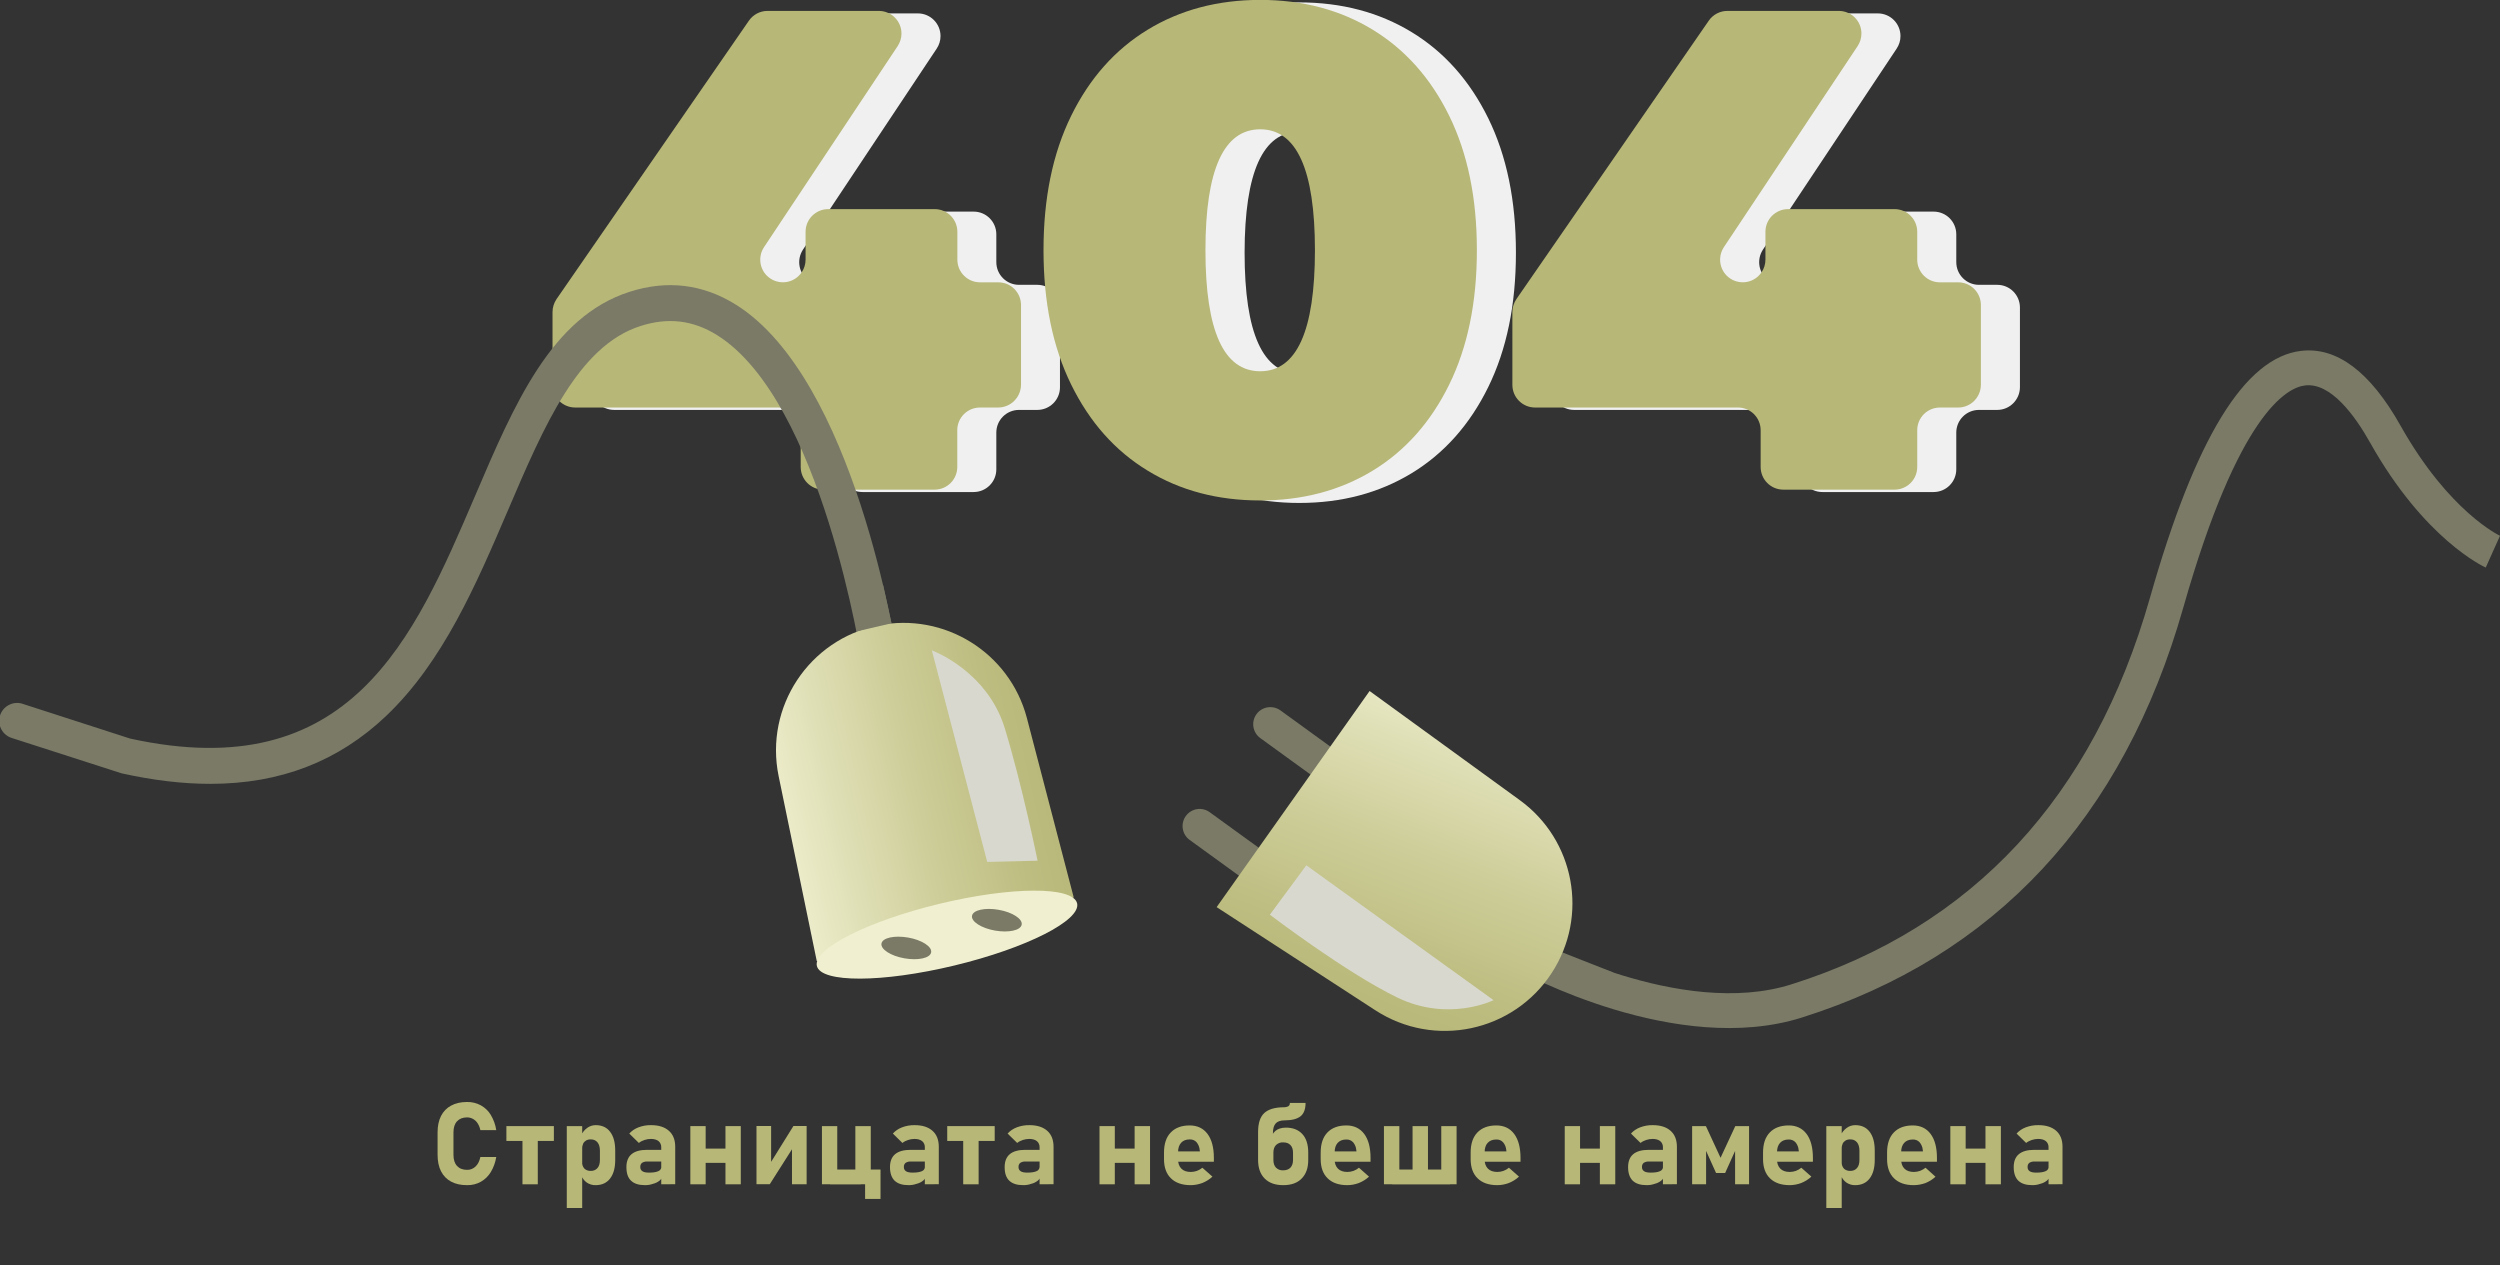 <?xml version="1.0" encoding="utf-8"?>
<!-- Generator: Adobe Illustrator 26.0.0, SVG Export Plug-In . SVG Version: 6.00 Build 0)  -->
<svg version="1.1" id="Layer_1" xmlns="http://www.w3.org/2000/svg" xmlns:xlink="http://www.w3.org/1999/xlink" x="0px" y="0px"
	 viewBox="0 0 2612.1 1322.2" style="enable-background:new 0 0 2612.1 1322.2;" xml:space="preserve">
<rect x="0" y="0" width="2612.1" height="1322.2" fill="#333333" stroke="none"/>
<style type="text/css">
	.st0{fill-rule:evenodd;clip-rule:evenodd;fill:#F0F0F0;}
	.st1{fill-rule:evenodd;clip-rule:evenodd;fill:#B7B778;}
	.st2{fill-rule:evenodd;clip-rule:evenodd;fill:#7A7A67;}
	.st3{fill-rule:evenodd;clip-rule:evenodd;fill:url(#SVGID_1_);}
	.st4{fill-rule:evenodd;clip-rule:evenodd;fill:#F0F0D0;}
	.st5{fill-rule:evenodd;clip-rule:evenodd;fill:#D8D8CE;}
	.st6{fill-rule:evenodd;clip-rule:evenodd;fill:url(#SVGID_00000129189741547678373300000003047068381117349300_);}
	.st7{fill:#B7B778;}
</style>
<path class="st0" d="M1083.8,428.3h-19.1c-13.1,0-23.7,10.6-23.7,23.7v38.4c0,13.1-10.6,23.7-23.7,23.7l0,0H901.1
	c-13.1,0-23.7-10.6-23.7-23.7c0,0,0,0,0,0V452c0-13.1-10.6-23.7-23.7-23.7h-212c-13.1,0-23.7-10.6-23.7-23.7c0,0,0,0,0,0v-76.1
	c0-4.8,1.5-9.5,4.2-13.5l201-290.8c4.4-6.4,11.7-10.2,19.5-10.2H959c13.1,0,23.7,10.6,23.7,23.7c0,4.7-1.4,9.2-4,13.1L839,260.8
	c-7.2,10.9-4.3,25.6,6.6,32.8c10.9,7.2,25.6,4.3,32.8-6.6c2.6-3.9,4-8.4,4-13.1v-29.1c0-13.1,10.6-23.7,23.7-23.7h111.2
	c13.1,0,23.7,10.6,23.7,23.7v29.1c0,13.1,10.6,23.7,23.7,23.7l0,0h19.1c13.1,0,23.7,10.6,23.7,23.7v83.4
	C1107.5,417.7,1096.9,428.3,1083.8,428.3C1083.8,428.3,1083.8,428.3,1083.8,428.3z"/>
<path class="st0" d="M1240,494.4c-34.1-20.7-60.7-50.7-80-90c-19.3-39.3-28.9-86.1-28.9-140.4c0-54.3,9.6-101.1,28.9-140.4
	c19.3-39.3,46-69.3,80-90c34-20.7,73.2-31.1,117.5-31.1S1441,12.9,1475,33.6c34,20.7,60.7,50.7,80,90
	c19.3,39.3,28.9,86.1,28.9,140.4c0,54.3-9.6,101.1-28.9,140.4s-46,69.3-80,90c-34.1,20.7-73.2,31.1-117.5,31.1
	C1313.2,525.5,1274.1,515.1,1240,494.4L1240,494.4z M1414.7,264L1414.7,264c0-84.3-19-126.4-57.1-126.4
	c-38.1,0-57.1,42.2-57.2,126.4c0,84.3,19.1,126.4,57.2,126.4C1395.6,390.5,1414.7,348.3,1414.7,264z"/>
<path class="st0" d="M2086.8,428.3h-19.1c-13.1,0-23.7,10.6-23.7,23.7v38.4c0,13.1-10.6,23.7-23.7,23.7h-116.2
	c-13.1,0-23.7-10.6-23.7-23.7V452c0-13.1-10.6-23.7-23.7-23.7h-212c-13.1,0-23.7-10.6-23.7-23.7v-76.1c0-4.8,1.5-9.5,4.2-13.5
	l200.9-290.8c4.4-6.4,11.7-10.2,19.5-10.2H1962c13.1,0,23.7,10.6,23.7,23.7c0,4.7-1.4,9.2-4,13.1l-139.7,210
	c-7.2,10.9-4.3,25.6,6.6,32.8s25.6,4.3,32.8-6.6c2.6-3.9,4-8.5,4-13.1v-29.1c0-13.1,10.6-23.7,23.7-23.7h111.2
	c13.1,0,23.7,10.6,23.7,23.7v29.1c0,13.1,10.6,23.7,23.7,23.7h19.1c13.1,0,23.7,10.6,23.7,23.7v83.4
	C2110.4,417.7,2099.8,428.3,2086.8,428.3C2086.8,428.3,2086.8,428.3,2086.8,428.3z"/>
<path class="st1" d="M1043,425.8h-19.1c-13.1,0-23.7,10.6-23.7,23.7c0,0,0,0,0,0v38.4c0,13.1-10.6,23.7-23.7,23.7l0,0H860.3
	c-13.1,0-23.7-10.6-23.7-23.7v-38.4c0-13.1-10.6-23.7-23.7-23.7H601c-13.1,0-23.7-10.6-23.7-23.7V326c0-4.8,1.5-9.5,4.2-13.5
	l201-290.9c4.4-6.4,11.7-10.2,19.4-10.2h116.3c13.1,0,23.7,10.6,23.7,23.6c0,4.7-1.4,9.3-4,13.2l-139.6,210
	c-7.2,10.9-4.3,25.6,6.6,32.8c10.9,7.2,25.6,4.3,32.8-6.6c2.6-3.9,4-8.4,4-13.1v-29.1c0-13.1,10.6-23.7,23.7-23.7l0,0h111.2
	c13.1,0,23.7,10.6,23.7,23.7v29.1c0,13.1,10.6,23.7,23.7,23.7h19.1c13.1,0,23.7,10.6,23.7,23.7c0,0,0,0,0,0v83.4
	C1066.6,415.2,1056.1,425.7,1043,425.8z"/>
<path class="st1" d="M1199.2,491.8c-34.1-20.7-60.7-50.7-80-90c-19.3-39.3-28.9-86.1-28.9-140.4c0-54.3,9.6-101.1,28.9-140.4
	s46-69.3,80-90c34-20.7,73.2-31.1,117.5-31.1c44.3,0,83.5,10.4,117.5,31.1c34,20.7,60.7,50.7,80,90s28.9,86.1,28.9,140.4
	c0,54.3-9.6,101.1-28.9,140.4s-46,69.3-80,90c-34.1,20.7-73.2,31.1-117.5,31.1C1272.4,522.9,1233.2,512.6,1199.2,491.8z
	 M1373.9,261.5L1373.9,261.5c0-84.3-19.1-126.4-57.2-126.4s-57.2,42.2-57.2,126.4c0,84.3,19.1,126.4,57.2,126.4
	C1354.8,387.9,1373.9,345.8,1373.9,261.5z"/>
<path class="st1" d="M2046,425.8h-19.1c-13.1,0-23.7,10.6-23.7,23.7v38.4c0,13.1-10.6,23.7-23.7,23.7h-116.2
	c-13.1,0-23.7-10.6-23.7-23.7v-38.4c0-13.1-10.6-23.7-23.7-23.7c0,0,0,0,0,0h-212c-13.1,0-23.7-10.6-23.7-23.7V326
	c0-4.8,1.5-9.5,4.2-13.5l201-290.9c4.4-6.4,11.7-10.2,19.5-10.2h116.3c13.1,0,23.7,10.5,23.7,23.6c0,4.7-1.4,9.3-4,13.2l-139.7,210
	c-7.2,10.9-4.3,25.6,6.6,32.8c10.9,7.2,25.6,4.3,32.8-6.6c2.6-3.9,4-8.4,4-13.1v-29.1c0-13.1,10.6-23.7,23.7-23.7h111.2
	c13.1,0,23.7,10.6,23.7,23.7c0,0,0,0,0,0v29.1c0,13.1,10.6,23.7,23.7,23.7c0,0,0,0,0,0h19.1c13.1,0,23.7,10.6,23.7,23.7v83.4
	C2069.6,415.2,2059,425.8,2046,425.8z"/>
<path class="st2" d="M219.7,819c73.2,0,133.8-23.5,183.7-70.9c59.6-56.7,94.1-137.3,127.5-215.3c37.7-88.1,73.3-171.4,138.4-192.2
	c28.7-9.2,54.7-6.1,79.7,9.4c109.8,68.3,151.4,340.3,151.8,343l37.1-5.5C936,675.6,893,395.6,768.7,318.2
	c-34.4-21.4-71.7-25.9-110.9-13.3c-81.4,26-120.3,116.9-161.4,213.2c-64,149.5-130.1,304.1-360.4,253.6l-111.4-36
	c-9.7-3.7-20.5,1.2-24.2,10.8c-3.7,9.7,1.2,20.5,10.8,24.2c0.6,0.2,1.2,0.4,1.8,0.6L127,808C159.9,815.3,190.8,819,219.7,819z"/>
<linearGradient id="SVGID_1_" gradientUnits="userSpaceOnUse" x1="1807.88" y1="111.218" x2="1506.95" y2="41.738" gradientTransform="matrix(1 0 0 -1 -706.12 890.14)">
	<stop  offset="0" style="stop-color:#B7B778"/>
	<stop  offset="0.186" style="stop-color:#BDBD81"/>
	<stop  offset="0.488" style="stop-color:#CDCD99"/>
	<stop  offset="0.868" style="stop-color:#E6E6C1"/>
	<stop  offset="1" style="stop-color:#F0F0D0"/>
</linearGradient>
<path class="st3" d="M853.4,1004.2l-39.9-193.5c-14.7-72.1,31.8-142.5,103.9-157.2c69.2-14.1,137.5,28.3,155.5,96.6l49,187.7
	L853.4,1004.2z"/>
<path class="st4" d="M853.5,1009.3c4.3,17.8,68.6,17.6,143.7-0.5s132.5-47.2,128.2-65s-68.6-17.6-143.7,0.5
	S849.2,991.5,853.5,1009.3z"/>
<path class="st2" d="M1015.6,956.8c-1.1,6,9.7,13,24,15.5s26.8-0.2,27.9-6.2s-9.7-13-24-15.5S1016.7,950.8,1015.6,956.8z"/>
<path class="st2" d="M921,985.8c-1.1,6,9.7,13,24,15.5s26.8-0.2,27.9-6.2s-9.7-13-24-15.5S922.1,979.8,921,985.8z"/>
<path class="st5" d="M973.6,679.5c0,0,57.9,21.1,76.3,81.6s34.2,138.2,34.2,138.2l-52.6,1.3L973.6,679.5z"/>
<polygon class="st2" points="922.6,610.9 894.7,659.8 931.5,651.2 "/>
<path class="st2" d="M2612.1,559.8l-14.9,33.2c-2.6-1.2-64.2-29.7-120.7-130.3c-16.3-29.1-41.4-63.1-68-60
	c-19.1,2.2-69.6,29.3-127.2,231.8c-62.7,220.8-196.9,365-398.7,428.7c-130.6,41.2-292.2-46.8-299-50.6l17.6-31.8
	c2,1.1,155,84.2,270.5,47.7c189.5-59.8,315.5-195.7,374.7-404c47.3-166.6,99-251,157.9-257.9c37.3-4.4,72.3,21.9,103.9,78.2
	C2559,535.1,2611.6,559.5,2612.1,559.8L2612.1,559.8z M1601.3,980.8L1601.3,980.8l-8.8,15.9L1601.3,980.8L1601.3,980.8z"/>
<path class="st2" d="M1263.9,848.6l95.8,69.4c8,5.8,9.8,17,4,25s-17,9.8-25,4l-95.7-69.4c-8-5.8-9.8-17-4-25
	S1255.9,842.8,1263.9,848.6L1263.9,848.6z"/>
<path class="st2" d="M1337.8,742.2l95.7,69.4c8,5.8,9.8,17,4,25s-17,9.8-25,4l-95.7-69.4c-8-5.8-9.8-17-4-25
	S1329.8,736.5,1337.8,742.2L1337.8,742.2z"/>
<polygon class="st2" points="1672.8,1018.4 1613.4,1027.2 1629.8,994.1 1686,1016.2 "/>
<linearGradient id="SVGID_00000116232895583167556450000002475549084398151298_" gradientUnits="userSpaceOnUse" x1="2121.879" y1="-175.633" x2="2257.399" y2="177.407" gradientTransform="matrix(1 0 0 -1 -706.12 890.14)">
	<stop  offset="0" style="stop-color:#B7B778"/>
	<stop  offset="0.186" style="stop-color:#BDBD81"/>
	<stop  offset="0.488" style="stop-color:#CDCD99"/>
	<stop  offset="0.868" style="stop-color:#E6E6C1"/>
	<stop  offset="1" style="stop-color:#F0F0D0"/>
</linearGradient>
<path style="fill-rule:evenodd;clip-rule:evenodd;fill:url(#SVGID_00000116232895583167556450000002475549084398151298_);" d="
	M1271.2,947.8l165.7,107.7c61.7,40.2,144.2,22.8,184.4-38.9c38.8-59.5,24.1-138.9-33.4-180.6l-156.9-114L1271.2,947.8z"/>
<path class="st5" d="M1326.8,955.7l38.1-51.6l195.6,140.9c0,0-46.9,23.4-100.9-2.9S1326.8,955.7,1326.8,955.7z"/>
<g>
	<path class="st7" d="M488,1238.3c-6.5,0-12.1-1.2-16.7-3.7c-4.5-2.4-8.2-6.2-10.5-10.8c-2.4-4.7-3.6-10.5-3.6-17.2v-23.4
		c0-6.8,1.2-12.5,3.6-17.2c2.3-4.6,6-8.4,10.5-10.8c4.6-2.5,10.1-3.8,16.7-3.8c5-0.1,10,1.1,14.4,3.5c4.3,2.4,7.9,5.8,10.4,10
		c2.9,4.9,4.9,10.3,5.7,15.9h-16.6c-0.5-2.6-1.5-5-2.9-7.2c-1.2-1.9-2.8-3.4-4.8-4.5c-1.9-1.1-4.1-1.6-6.2-1.6
		c-4.5,0-8,1.4-10.5,4.1s-3.7,6.6-3.7,11.6v23.4c0,5,1.2,8.9,3.7,11.6s6,4.1,10.5,4.1c3.3,0.1,6.5-1.2,8.9-3.5
		c2.4-2.3,4.1-5.6,5-9.9h16.6c-0.9,5.6-2.8,11-5.8,15.9c-2.6,4.2-6.1,7.6-10.4,10C498,1237.2,493.1,1238.4,488,1238.3z"/>
	<path class="st7" d="M529.1,1192.1v-15.5h49.6v15.5H529.1z M545.9,1237.4V1183h16v54.4H545.9z"/>
	<path class="st7" d="M592.2,1262.2v-85.6h16.1v85.6H592.2z M622.3,1238.3c-3.3,0.1-6.5-0.9-9.2-2.7c-2.7-1.9-4.7-4.6-5.7-7.7
		l0.8-13.9c-0.1,1.8,0.3,3.5,1.1,5.1c0.7,1.4,1.7,2.5,3.1,3.2c1.5,0.8,3.2,1.2,4.9,1.1c2.7,0.1,5.3-1,7-3c1.7-2,2.5-4.8,2.5-8.4
		v-9.7c0-3.7-0.8-6.6-2.5-8.7c-1.7-2.1-4.3-3.2-7-3.1c-1.7-0.1-3.4,0.3-4.9,1.1c-1.3,0.8-2.4,1.9-3.1,3.3c-0.7,1.7-1.1,3.5-1.1,5.3
		l-1.2-13.5c1.4-3.3,3.6-6.1,6.5-8.2c2.6-1.9,5.7-2.9,8.9-2.9c6.5,0,11.6,2.3,15.1,7c3.6,4.7,5.3,11.2,5.3,19.6v9.7
		c0,8.4-1.8,14.8-5.3,19.4S628.9,1238.3,622.3,1238.3L622.3,1238.3z"/>
	<path class="st7" d="M674,1238.3c-6.5,0-11.3-1.5-14.6-4.6s-4.9-7.8-4.9-14.2c0-6.1,1.8-10.6,5.4-13.6s9-4.5,16.3-4.5h15.2
		l0.8,12.2h-16c-1.9-0.1-3.8,0.4-5.4,1.4c-1.3,1.1-1.9,2.7-1.8,4.4c-0.1,1.8,0.8,3.5,2.3,4.4c1.5,1,3.8,1.4,6.9,1.4
		c4.3,0,7.4-0.5,9.6-1.5c1.9-0.7,3.2-2.5,3.2-4.6l1.2,8.8c-0.2,2.2-1.3,4.3-3.1,5.7c-2,1.6-4.3,2.7-6.8,3.3
		C679.5,1237.9,676.8,1238.3,674,1238.3z M690.9,1237.4v-38.6c0.1-2.5-0.9-4.9-2.8-6.5c-1.9-1.5-4.5-2.3-8-2.3
		c-2.3,0-4.6,0.4-6.7,1.1c-2.1,0.7-4.2,1.7-5.9,3.1l-10-9.8c2.6-2.9,5.9-5.1,9.6-6.5c4.2-1.6,8.7-2.4,13.2-2.3c8,0,14.2,2,18.6,5.9
		c4.4,3.9,6.6,9.5,6.6,16.7v39.1L690.9,1237.4z"/>
	<path class="st7" d="M721.3,1237.4v-60.8h16v60.8H721.3z M729.9,1215v-14.9h37.3v14.9H729.9z M758,1237.4v-60.8H774v60.8H758z"/>
	<path class="st7" d="M842.8,1237.4h-15.3v-40.3l1.4,1.5l-24.6,38.7h-13.9v-60.8h15.3v41.2l-1.4-1.5l24.7-39.7h13.8V1237.4z"/>
	<path class="st7" d="M858.8,1237.4v-60.8h16v60.8H858.8z M867.4,1237.4V1222h32v15.5H867.4z M893.7,1237.4v-60.8h16.1v60.8H893.7z
		 M903.9,1252.7V1222H920v30.7H903.9z"/>
	<path class="st7" d="M949.4,1238.3c-6.5,0-11.3-1.5-14.6-4.6c-3.2-3.1-4.9-7.8-4.9-14.2c0-6.1,1.8-10.6,5.4-13.6
		c3.6-3,9-4.5,16.3-4.5h15.2l0.8,12.2h-16c-1.9-0.1-3.8,0.4-5.4,1.4c-1.3,1.1-1.9,2.7-1.8,4.4c-0.1,1.8,0.8,3.5,2.3,4.4
		c1.5,1,3.8,1.4,6.9,1.4c4.3,0,7.4-0.5,9.6-1.5c1.9-0.7,3.2-2.5,3.2-4.6l1.2,8.8c-0.2,2.2-1.3,4.3-3.1,5.7c-2,1.6-4.3,2.7-6.8,3.3
		C954.9,1237.9,952.2,1238.3,949.4,1238.3z M966.3,1237.4v-38.6c0.1-2.5-0.9-4.9-2.8-6.5c-1.9-1.5-4.5-2.3-8-2.3
		c-2.3,0-4.6,0.4-6.7,1.1c-2.1,0.7-4.2,1.7-5.9,3.1l-10-9.8c2.6-2.9,5.9-5.1,9.6-6.5c4.2-1.6,8.7-2.4,13.2-2.3c8,0,14.2,2,18.6,5.9
		c4.4,3.9,6.6,9.5,6.6,16.7v39.1L966.3,1237.4z"/>
	<path class="st7" d="M989.7,1192.1v-15.5h49.6v15.5H989.7z M1006.4,1237.4V1183h16.1v54.4H1006.4z"/>
	<path class="st7" d="M1069.2,1238.3c-6.5,0-11.3-1.5-14.6-4.6s-4.9-7.8-4.9-14.2c0-6.1,1.8-10.6,5.4-13.6s9-4.5,16.3-4.5h15.2
		l0.8,12.2h-16c-1.9-0.1-3.8,0.4-5.4,1.4c-1.3,1.1-1.9,2.7-1.8,4.4c-0.1,1.8,0.8,3.5,2.3,4.4c1.5,1,3.8,1.4,6.9,1.4
		c4.3,0,7.4-0.5,9.6-1.5c1.9-0.7,3.2-2.5,3.2-4.6l1.2,8.8c-0.2,2.2-1.3,4.3-3.1,5.7c-2,1.6-4.3,2.7-6.8,3.3
		C1074.8,1237.9,1072,1238.3,1069.2,1238.3z M1086.2,1237.4v-38.6c0.1-2.5-0.9-4.9-2.8-6.5c-1.9-1.5-4.5-2.3-8-2.3
		c-2.3,0-4.6,0.4-6.7,1.1c-2.1,0.7-4.2,1.7-5.9,3.1l-10-9.8c2.6-2.9,5.9-5.1,9.6-6.5c4.2-1.6,8.7-2.4,13.2-2.3c8,0,14.2,2,18.6,5.9
		c4.4,3.9,6.6,9.5,6.6,16.7v39.1L1086.2,1237.4z"/>
	<path class="st7" d="M1148.8,1237.4v-60.8h16v60.8H1148.8z M1157.4,1215v-14.9h37.3v14.9H1157.4z M1185.5,1237.4v-60.8h16.1v60.8
		H1185.5z"/>
	<path class="st7" d="M1244,1238.3c-8.8,0-15.7-2.4-20.5-7.1c-4.9-4.7-7.3-11.5-7.3-20.1v-6.8c0-9.1,2.3-16.1,7-21
		c4.7-4.9,11.3-7.4,19.8-7.4c8,0,14.3,3,18.7,8.9c4.4,5.9,6.6,14.3,6.6,25v4h-41.6v-10.8h27l-0.2-1.4c-0.2-3-1.4-5.9-3.3-8.2
		c-1.8-2-4.4-3-7.1-2.9c-3.9,0-6.9,1.2-9,3.5s-3.2,5.6-3.2,9.8v7.7c0,4.1,1.2,7.3,3.5,9.6c2.3,2.3,5.6,3.4,9.8,3.4
		c2.2,0,4.3-0.4,6.4-1.1c2.1-0.8,4-1.9,5.7-3.3l10.5,9.3c-3.1,2.9-6.7,5.1-10.7,6.7C1252.2,1237.5,1248.1,1238.3,1244,1238.3z"/>
	<path class="st7" d="M1314.5,1205v-22.2c0-9.1,2.1-15.7,6.3-19.7c4.2-4,11-6.1,20.4-6.2c1.7,0.1,3.5-0.3,5-1.1
		c1.1-0.8,1.6-2.1,1.5-3.4h16.4c0,6.4-1.7,11.1-5.2,13.9s-9,4.3-16.7,4.3c-4.3,0-7.4,1.1-9.3,3.2c-1.9,2.1-2.9,5.5-2.9,10.3v21
		L1314.5,1205z M1340.8,1238.3c-8.4,0-14.8-2.3-19.4-6.9c-4.6-4.6-6.9-11.1-6.9-19.5v-11.1l12.5-8.8c1-4.5,2.8-8,5.5-10.3
		s6.4-3.5,11.1-3.5c7.4,0,13.1,2.3,17.2,6.8s6.1,11,6.1,19.3v7.7c0,8.4-2.3,14.8-6.9,19.4C1355.6,1236,1349.1,1238.3,1340.8,1238.3
		L1340.8,1238.3z M1340.7,1222.8c3.2,0,5.8-0.9,7.6-2.8s2.7-4.6,2.7-8v-7.7c0-3.4-0.9-6-2.7-7.9c-1.8-1.9-4.3-2.8-7.6-2.8
		c-2.8-0.2-5.5,0.9-7.5,2.8c-1.8,1.9-2.7,4.5-2.7,7.9v7.7c0,3.4,0.9,6.1,2.7,8C1335.2,1222,1337.9,1223,1340.7,1222.8L1340.7,1222.8
		z"/>
	<path class="st7" d="M1407.7,1238.3c-8.8,0-15.7-2.4-20.5-7.1c-4.9-4.7-7.3-11.5-7.3-20.1v-6.8c0-9.1,2.3-16.1,7-21
		s11.3-7.4,19.8-7.4c8,0,14.3,3,18.7,8.9c4.4,5.9,6.6,14.3,6.6,25v4h-41.6v-10.8h26.9l-0.2-1.4c-0.2-3-1.4-5.8-3.3-8.1
		c-1.8-2-4.4-3-7.1-2.9c-3.9,0-6.9,1.2-9,3.5s-3.2,5.6-3.2,9.8v7.6c0,4.1,1.2,7.3,3.5,9.6c2.3,2.3,5.6,3.4,9.8,3.4
		c2.2,0,4.3-0.4,6.4-1.1c2.1-0.8,4-1.9,5.7-3.3l10.5,9.3c-3.1,2.9-6.7,5.1-10.7,6.7C1415.9,1237.5,1411.8,1238.3,1407.7,1238.3z"/>
	<path class="st7" d="M1446,1237.4v-60.8h16.1v60.8H1446z M1454.6,1237.4V1222h60.5v15.5H1454.6z M1475.9,1237.4v-60.8h16.1v60.8
		H1475.9z M1505.9,1237.4v-60.8h16v60.8H1505.9z"/>
	<path class="st7" d="M1564.4,1238.3c-8.8,0-15.7-2.4-20.5-7.1c-4.9-4.7-7.3-11.5-7.3-20.1v-6.8c0-9.1,2.3-16.1,7-21
		s11.3-7.4,19.8-7.4c8,0,14.3,3,18.7,8.9c4.4,5.9,6.6,14.3,6.6,25v4H1547v-10.8h27l-0.2-1.4c-0.2-3-1.4-5.8-3.3-8.1
		c-1.8-2-4.4-3-7.1-2.9c-3.9,0-6.9,1.2-9,3.5s-3.2,5.6-3.2,9.8v7.6c0,4.1,1.2,7.3,3.5,9.6c2.3,2.3,5.6,3.4,9.8,3.4
		c2.2,0,4.3-0.4,6.4-1.1c2.1-0.8,4-1.9,5.7-3.3l10.5,9.3c-3.1,2.9-6.7,5.1-10.7,6.7C1572.6,1237.5,1568.5,1238.3,1564.4,1238.3z"/>
	<path class="st7" d="M1634.9,1237.4v-60.8h16v60.8H1634.9z M1643.5,1215v-14.9h37.3v14.9H1643.5z M1671.6,1237.4v-60.8h16.1v60.8
		H1671.6z"/>
	<path class="st7" d="M1720.6,1238.3c-6.5,0-11.3-1.5-14.6-4.6c-3.2-3.1-4.9-7.8-4.9-14.2c0-6.1,1.8-10.6,5.4-13.6s9-4.5,16.3-4.5
		h15.2l0.8,12.2h-16c-1.9-0.1-3.8,0.4-5.4,1.4c-1.3,1.1-1.9,2.7-1.8,4.4c-0.1,1.8,0.8,3.5,2.3,4.4c1.5,1,3.8,1.4,6.9,1.4
		c4.3,0,7.4-0.5,9.6-1.5c1.9-0.7,3.2-2.5,3.2-4.6l1.2,8.8c-0.2,2.2-1.3,4.3-3.1,5.7c-2,1.6-4.3,2.7-6.8,3.3
		C1726.1,1237.9,1723.4,1238.3,1720.6,1238.3z M1737.5,1237.4v-38.6c0.1-2.5-0.9-4.9-2.8-6.5c-1.9-1.5-4.5-2.3-8-2.3
		c-2.3,0-4.6,0.4-6.7,1.1c-2.1,0.7-4.2,1.7-5.9,3.1l-10-9.8c2.6-2.9,5.9-5.1,9.6-6.5c4.2-1.6,8.7-2.4,13.2-2.3c8,0,14.2,2,18.6,5.9
		c4.4,3.9,6.6,9.5,6.6,16.7v39.1L1737.5,1237.4z"/>
	<path class="st7" d="M1797.7,1209.7l15.4-33.1h14.4v60.8h-14.6v-40l0.6,3.8l-11,24.4h-9.5l-11-24.4l0.6-3.8v40h-14.6v-60.8h14.4
		L1797.7,1209.7z"/>
	<path class="st7" d="M1869.9,1238.3c-8.8,0-15.7-2.4-20.5-7.1c-4.9-4.7-7.3-11.5-7.3-20.1v-6.8c0-9.1,2.3-16.1,7-21
		c4.7-4.9,11.3-7.4,19.8-7.4c8,0,14.3,3,18.7,8.9c4.4,5.9,6.6,14.3,6.6,25v4h-41.6v-10.8h26.9l-0.2-1.4c-0.2-3-1.4-5.8-3.3-8.1
		c-1.8-2-4.5-3-7.1-2.9c-3.9,0-6.9,1.2-9,3.5c-2.1,2.3-3.2,5.6-3.2,9.8v7.6c0,4.1,1.2,7.3,3.5,9.6c2.3,2.3,5.6,3.4,9.8,3.4
		c2.2,0,4.3-0.4,6.4-1.1c2.1-0.8,4-1.9,5.7-3.3l10.5,9.3c-3.1,2.9-6.7,5.1-10.7,6.7C1878.1,1237.5,1874,1238.3,1869.9,1238.3z"/>
	<path class="st7" d="M1908.2,1262.2v-85.6h16.1v85.6H1908.2z M1938.4,1238.3c-3.3,0.1-6.5-0.9-9.2-2.7c-2.7-1.9-4.7-4.6-5.8-7.7
		l0.8-13.9c0,1.8,0.3,3.5,1.1,5.1c0.7,1.4,1.7,2.5,3.1,3.2c1.5,0.8,3.2,1.2,4.9,1.1c2.7,0.1,5.3-1,7-3c1.7-2,2.5-4.8,2.5-8.4v-9.7
		c0-3.7-0.8-6.6-2.5-8.7c-1.7-2.1-4.3-3.2-7-3.1c-1.7-0.1-3.4,0.3-4.9,1.1c-1.3,0.8-2.4,1.9-3.1,3.3c-0.7,1.7-1.1,3.5-1.1,5.3
		l-1.2-13.5c1.4-3.3,3.6-6.1,6.5-8.2c2.6-1.9,5.7-2.9,8.9-2.9c6.5,0,11.6,2.3,15.1,7c3.6,4.7,5.3,11.2,5.3,19.6v9.7
		c0,8.4-1.8,14.8-5.3,19.4S1944.9,1238.3,1938.4,1238.3z"/>
	<path class="st7" d="M1999.5,1238.3c-8.8,0-15.7-2.4-20.5-7.1c-4.9-4.7-7.3-11.5-7.3-20.1v-6.8c0-9.1,2.3-16.1,7-21
		c4.7-4.9,11.3-7.4,19.8-7.4c8.1,0,14.3,3,18.7,8.9c4.4,5.9,6.6,14.3,6.6,25v4h-41.6v-10.8h27l-0.2-1.4c-0.2-3-1.4-5.8-3.3-8.1
		c-1.8-2-4.5-3-7.1-2.9c-3.9,0-6.9,1.2-9,3.5c-2.1,2.3-3.2,5.6-3.2,9.8v7.6c0,4.1,1.2,7.3,3.5,9.6c2.3,2.3,5.6,3.4,9.8,3.4
		c2.2,0,4.3-0.4,6.4-1.1c2.1-0.8,4-1.9,5.8-3.3l10.4,9.4c-3.1,2.9-6.7,5.1-10.7,6.7C2007.7,1237.5,2003.6,1238.3,1999.5,1238.3z"/>
	<path class="st7" d="M2037.8,1237.4v-60.8h16v60.8H2037.8z M2046.4,1215v-14.9h37.3v14.9H2046.4z M2074.5,1237.4v-60.8h16.1v60.8
		H2074.5z"/>
	<path class="st7" d="M2123.5,1238.3c-6.5,0-11.3-1.5-14.6-4.6c-3.2-3.1-4.9-7.8-4.9-14.2c0-6.1,1.8-10.6,5.4-13.6
		c3.6-3,9-4.5,16.3-4.5h15.2l0.8,12.2h-16c-1.9-0.1-3.8,0.4-5.4,1.4c-1.3,1.1-1.9,2.7-1.8,4.4c-0.1,1.8,0.8,3.5,2.3,4.4
		c1.5,1,3.8,1.4,6.9,1.4c4.3,0,7.4-0.5,9.6-1.5c1.9-0.7,3.2-2.5,3.2-4.6l1.2,8.8c-0.2,2.2-1.3,4.3-3.1,5.7c-2,1.6-4.3,2.7-6.8,3.3
		C2129,1237.9,2126.3,1238.3,2123.5,1238.3z M2140.4,1237.4v-38.6c0.1-2.5-0.9-4.9-2.8-6.5c-1.9-1.5-4.5-2.3-8-2.3
		c-2.3,0-4.6,0.4-6.7,1.1c-2.1,0.7-4.2,1.7-5.9,3.1l-10-9.8c2.6-2.9,5.9-5.1,9.6-6.5c4.2-1.6,8.7-2.4,13.2-2.3c8,0,14.2,2,18.6,5.9
		c4.4,3.9,6.6,9.5,6.6,16.7v39.1L2140.4,1237.4z"/>
</g>
</svg>
